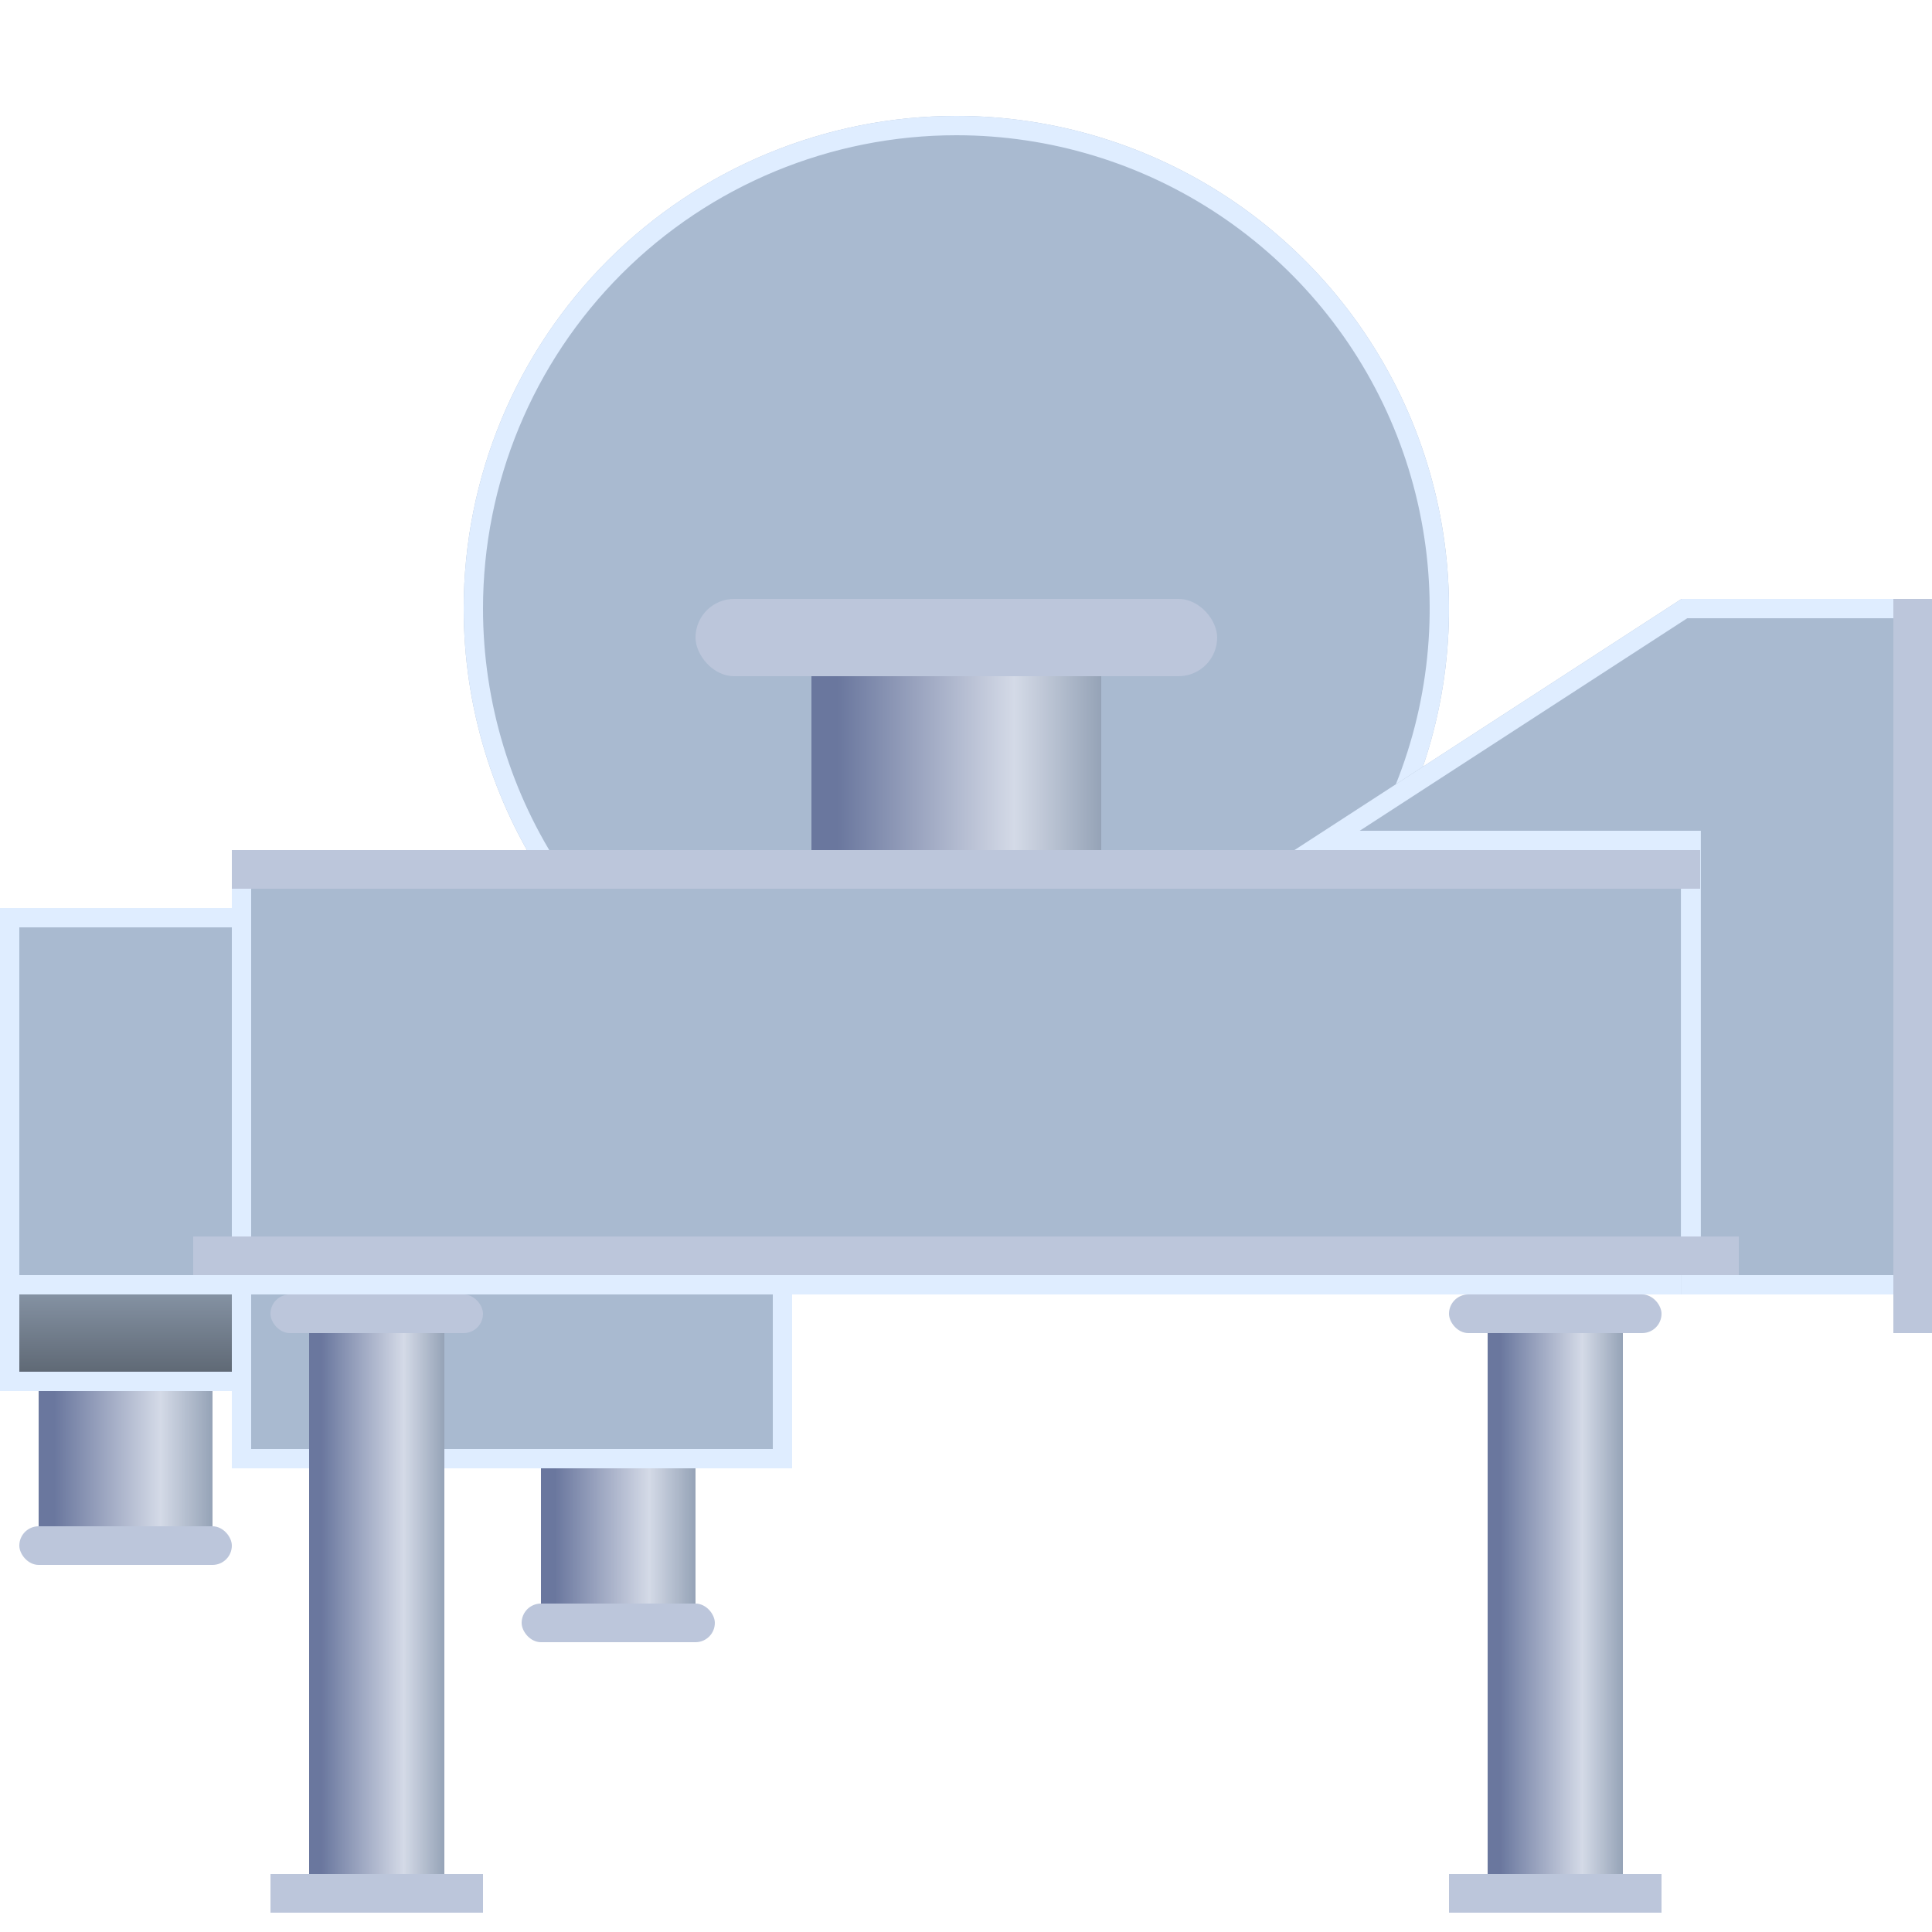 <svg width="100" height="100" viewBox="0 0 100 100" fill="none" xmlns="http://www.w3.org/2000/svg">
<g clip-path="url(#clip0_24_209)">
<path d="M2 71H11V79H2V71Z" fill="url(#paint0_linear_24_209)"/>
<path d="M28 74H36V83H28V74Z" fill="url(#paint1_linear_24_209)"/>
<g filter="url(#filter0_i_24_209)">
<path d="M12 66H41V76H12V66Z" fill="#A9BAD0"/>
</g>
<path d="M12.5 66.5H40.5V75.5H12.5V66.5Z" stroke="#DFEDFF" stroke-miterlimit="10"/>
<g filter="url(#filter1_i_24_209)">
<path d="M0 63H13V72H0V63Z" fill="url(#paint2_linear_24_209)"/>
</g>
<path d="M0.5 63.5H12.5V71.5H0.5V63.5Z" stroke="#DFEDFF" stroke-miterlimit="10"/>
<g filter="url(#filter2_i_24_209)">
<path d="M49.5 6C54.543 6 59.474 7.496 63.667 10.297C67.861 13.1 71.129 17.082 73.059 21.742C74.989 26.401 75.494 31.528 74.51 36.475C73.526 41.421 71.097 45.965 67.531 49.531C63.965 53.097 59.421 55.526 54.475 56.51C49.528 57.494 44.401 56.989 39.742 55.059C35.082 53.129 31.099 49.861 28.297 45.667C25.495 41.474 24 36.543 24 31.5C24 24.737 26.687 18.251 31.469 13.469C36.251 8.687 42.737 6 49.5 6Z" fill="#A9BAD0"/>
</g>
<path d="M49.5 6.5C54.444 6.5 59.278 7.966 63.389 10.713C67.501 13.46 70.705 17.365 72.597 21.933C74.489 26.501 74.984 31.528 74.02 36.377C73.055 41.227 70.674 45.681 67.178 49.178C63.681 52.674 59.227 55.055 54.377 56.02C49.528 56.984 44.501 56.489 39.933 54.597C35.365 52.705 31.46 49.501 28.713 45.389C25.966 41.278 24.5 36.444 24.5 31.5C24.5 24.87 27.134 18.511 31.822 13.822C36.511 9.134 42.87 6.5 49.5 6.5Z" stroke="#DFEDFF" stroke-miterlimit="10"/>
<path d="M42 31H57V67H42V31Z" fill="url(#paint3_linear_24_209)"/>
<g filter="url(#filter3_i_24_209)">
<path d="M12 44H88V67H12V44Z" fill="#A9BAD0"/>
</g>
<path d="M12.5 44.5H87.5V66.5H12.5V44.5Z" stroke="#DFEDFF" stroke-miterlimit="10"/>
<path d="M77 67H84V98H77V67Z" fill="url(#paint4_linear_24_209)"/>
<path d="M16 68H23V98H16V68Z" fill="url(#paint5_linear_24_209)"/>
<g filter="url(#filter4_d_24_209)">
<rect x="1" y="78" width="11" height="2" rx="1" fill="#BCC6DB"/>
</g>
<g filter="url(#filter5_d_24_209)">
<rect x="27" y="82" width="10" height="2" rx="1" fill="#BCC6DB"/>
</g>
<g filter="url(#filter6_d_24_209)">
<rect x="14" y="66" width="11" height="2" rx="1" fill="#BCC6DB"/>
</g>
<g filter="url(#filter7_d_24_209)">
<rect x="75" y="66" width="11" height="2" rx="1" fill="#BCC6DB"/>
</g>
<g filter="url(#filter8_i_24_209)">
<path d="M87.036 31H100V67H87.036V44H67L87.036 31Z" fill="#A9BAD0"/>
</g>
<path d="M87.036 43.5H68.689L87.184 31.5H99.5V66.5H87.536V44V43.5H87.036Z" stroke="#DFEDFF" stroke-miterlimit="10"/>
<g filter="url(#filter9_i_24_209)">
<path d="M0 47H13V67H0V47Z" fill="#A9BAD0"/>
</g>
<path d="M0.5 47.5H12.5V66.5H0.5V47.5Z" stroke="#DFEDFF" stroke-miterlimit="10"/>
<g filter="url(#filter10_d_24_209)">
<rect x="36" y="30" width="27" height="4" rx="2" fill="#BCC6DB"/>
</g>
<g filter="url(#filter11_d_24_209)">
<path d="M10 65H90V67H10V65Z" fill="#BCC6DB"/>
</g>
<g filter="url(#filter12_d_24_209)">
<path d="M14 98H25V100H14V98Z" fill="#BCC6DB"/>
</g>
<g filter="url(#filter13_d_24_209)">
<path d="M12 43H88V45H12V43Z" fill="#BCC6DB"/>
</g>
<g filter="url(#filter14_d_24_209)">
<path d="M98 30H100V68H98V30Z" fill="#BCC6DB"/>
</g>
<g filter="url(#filter15_d_24_209)">
<path d="M75 98H86V100H75V98Z" fill="#BCC6DB"/>
</g>
</g>
<defs>
<filter id="filter0_i_24_209" x="12" y="66" width="29" height="10" filterUnits="userSpaceOnUse" color-interpolation-filters="sRGB">
<feFlood flood-opacity="0" result="BackgroundImageFix"/>
<feBlend mode="normal" in="SourceGraphic" in2="BackgroundImageFix" result="shape"/>
<feColorMatrix in="SourceAlpha" type="matrix" values="0 0 0 0 0 0 0 0 0 0 0 0 0 0 0 0 0 0 127 0" result="hardAlpha"/>
<feOffset/>
<feGaussianBlur stdDeviation="3"/>
<feComposite in2="hardAlpha" operator="arithmetic" k2="-1" k3="1"/>
<feColorMatrix type="matrix" values="0 0 0 0 0.016 0 0 0 0 0.271 0 0 0 0 0.38 0 0 0 1 0"/>
<feBlend mode="normal" in2="shape" result="effect1_innerShadow_24_209"/>
</filter>
<filter id="filter1_i_24_209" x="0" y="63" width="13" height="9" filterUnits="userSpaceOnUse" color-interpolation-filters="sRGB">
<feFlood flood-opacity="0" result="BackgroundImageFix"/>
<feBlend mode="normal" in="SourceGraphic" in2="BackgroundImageFix" result="shape"/>
<feColorMatrix in="SourceAlpha" type="matrix" values="0 0 0 0 0 0 0 0 0 0 0 0 0 0 0 0 0 0 127 0" result="hardAlpha"/>
<feOffset/>
<feGaussianBlur stdDeviation="3"/>
<feComposite in2="hardAlpha" operator="arithmetic" k2="-1" k3="1"/>
<feColorMatrix type="matrix" values="0 0 0 0 0.016 0 0 0 0 0.271 0 0 0 0 0.38 0 0 0 1 0"/>
<feBlend mode="normal" in2="shape" result="effect1_innerShadow_24_209"/>
</filter>
<filter id="filter2_i_24_209" x="24" y="6" width="51" height="51" filterUnits="userSpaceOnUse" color-interpolation-filters="sRGB">
<feFlood flood-opacity="0" result="BackgroundImageFix"/>
<feBlend mode="normal" in="SourceGraphic" in2="BackgroundImageFix" result="shape"/>
<feColorMatrix in="SourceAlpha" type="matrix" values="0 0 0 0 0 0 0 0 0 0 0 0 0 0 0 0 0 0 127 0" result="hardAlpha"/>
<feOffset/>
<feGaussianBlur stdDeviation="3"/>
<feComposite in2="hardAlpha" operator="arithmetic" k2="-1" k3="1"/>
<feColorMatrix type="matrix" values="0 0 0 0 0.016 0 0 0 0 0.271 0 0 0 0 0.38 0 0 0 1 0"/>
<feBlend mode="normal" in2="shape" result="effect1_innerShadow_24_209"/>
</filter>
<filter id="filter3_i_24_209" x="12" y="44" width="76" height="23" filterUnits="userSpaceOnUse" color-interpolation-filters="sRGB">
<feFlood flood-opacity="0" result="BackgroundImageFix"/>
<feBlend mode="normal" in="SourceGraphic" in2="BackgroundImageFix" result="shape"/>
<feColorMatrix in="SourceAlpha" type="matrix" values="0 0 0 0 0 0 0 0 0 0 0 0 0 0 0 0 0 0 127 0" result="hardAlpha"/>
<feOffset/>
<feGaussianBlur stdDeviation="3"/>
<feComposite in2="hardAlpha" operator="arithmetic" k2="-1" k3="1"/>
<feColorMatrix type="matrix" values="0 0 0 0 0.016 0 0 0 0 0.271 0 0 0 0 0.38 0 0 0 1 0"/>
<feBlend mode="normal" in2="shape" result="effect1_innerShadow_24_209"/>
</filter>
<filter id="filter4_d_24_209" x="-1" y="77" width="15" height="6" filterUnits="userSpaceOnUse" color-interpolation-filters="sRGB">
<feFlood flood-opacity="0" result="BackgroundImageFix"/>
<feColorMatrix in="SourceAlpha" type="matrix" values="0 0 0 0 0 0 0 0 0 0 0 0 0 0 0 0 0 0 127 0" result="hardAlpha"/>
<feOffset dy="1"/>
<feGaussianBlur stdDeviation="1"/>
<feComposite in2="hardAlpha" operator="out"/>
<feColorMatrix type="matrix" values="0 0 0 0 0.016 0 0 0 0 0.271 0 0 0 0 0.38 0 0 0 0.55 0"/>
<feBlend mode="normal" in2="BackgroundImageFix" result="effect1_dropShadow_24_209"/>
<feBlend mode="normal" in="SourceGraphic" in2="effect1_dropShadow_24_209" result="shape"/>
</filter>
<filter id="filter5_d_24_209" x="25" y="81" width="14" height="6" filterUnits="userSpaceOnUse" color-interpolation-filters="sRGB">
<feFlood flood-opacity="0" result="BackgroundImageFix"/>
<feColorMatrix in="SourceAlpha" type="matrix" values="0 0 0 0 0 0 0 0 0 0 0 0 0 0 0 0 0 0 127 0" result="hardAlpha"/>
<feOffset dy="1"/>
<feGaussianBlur stdDeviation="1"/>
<feComposite in2="hardAlpha" operator="out"/>
<feColorMatrix type="matrix" values="0 0 0 0 0.016 0 0 0 0 0.271 0 0 0 0 0.38 0 0 0 0.55 0"/>
<feBlend mode="normal" in2="BackgroundImageFix" result="effect1_dropShadow_24_209"/>
<feBlend mode="normal" in="SourceGraphic" in2="effect1_dropShadow_24_209" result="shape"/>
</filter>
<filter id="filter6_d_24_209" x="12" y="65" width="15" height="6" filterUnits="userSpaceOnUse" color-interpolation-filters="sRGB">
<feFlood flood-opacity="0" result="BackgroundImageFix"/>
<feColorMatrix in="SourceAlpha" type="matrix" values="0 0 0 0 0 0 0 0 0 0 0 0 0 0 0 0 0 0 127 0" result="hardAlpha"/>
<feOffset dy="1"/>
<feGaussianBlur stdDeviation="1"/>
<feComposite in2="hardAlpha" operator="out"/>
<feColorMatrix type="matrix" values="0 0 0 0 0.016 0 0 0 0 0.271 0 0 0 0 0.38 0 0 0 0.55 0"/>
<feBlend mode="normal" in2="BackgroundImageFix" result="effect1_dropShadow_24_209"/>
<feBlend mode="normal" in="SourceGraphic" in2="effect1_dropShadow_24_209" result="shape"/>
</filter>
<filter id="filter7_d_24_209" x="73" y="65" width="15" height="6" filterUnits="userSpaceOnUse" color-interpolation-filters="sRGB">
<feFlood flood-opacity="0" result="BackgroundImageFix"/>
<feColorMatrix in="SourceAlpha" type="matrix" values="0 0 0 0 0 0 0 0 0 0 0 0 0 0 0 0 0 0 127 0" result="hardAlpha"/>
<feOffset dy="1"/>
<feGaussianBlur stdDeviation="1"/>
<feComposite in2="hardAlpha" operator="out"/>
<feColorMatrix type="matrix" values="0 0 0 0 0.016 0 0 0 0 0.271 0 0 0 0 0.38 0 0 0 0.55 0"/>
<feBlend mode="normal" in2="BackgroundImageFix" result="effect1_dropShadow_24_209"/>
<feBlend mode="normal" in="SourceGraphic" in2="effect1_dropShadow_24_209" result="shape"/>
</filter>
<filter id="filter8_i_24_209" x="67" y="31" width="33" height="36" filterUnits="userSpaceOnUse" color-interpolation-filters="sRGB">
<feFlood flood-opacity="0" result="BackgroundImageFix"/>
<feBlend mode="normal" in="SourceGraphic" in2="BackgroundImageFix" result="shape"/>
<feColorMatrix in="SourceAlpha" type="matrix" values="0 0 0 0 0 0 0 0 0 0 0 0 0 0 0 0 0 0 127 0" result="hardAlpha"/>
<feOffset/>
<feGaussianBlur stdDeviation="3"/>
<feComposite in2="hardAlpha" operator="arithmetic" k2="-1" k3="1"/>
<feColorMatrix type="matrix" values="0 0 0 0 0.016 0 0 0 0 0.271 0 0 0 0 0.38 0 0 0 1 0"/>
<feBlend mode="normal" in2="shape" result="effect1_innerShadow_24_209"/>
</filter>
<filter id="filter9_i_24_209" x="0" y="47" width="13" height="20" filterUnits="userSpaceOnUse" color-interpolation-filters="sRGB">
<feFlood flood-opacity="0" result="BackgroundImageFix"/>
<feBlend mode="normal" in="SourceGraphic" in2="BackgroundImageFix" result="shape"/>
<feColorMatrix in="SourceAlpha" type="matrix" values="0 0 0 0 0 0 0 0 0 0 0 0 0 0 0 0 0 0 127 0" result="hardAlpha"/>
<feOffset/>
<feGaussianBlur stdDeviation="3"/>
<feComposite in2="hardAlpha" operator="arithmetic" k2="-1" k3="1"/>
<feColorMatrix type="matrix" values="0 0 0 0 0.016 0 0 0 0 0.271 0 0 0 0 0.38 0 0 0 1 0"/>
<feBlend mode="normal" in2="shape" result="effect1_innerShadow_24_209"/>
</filter>
<filter id="filter10_d_24_209" x="34" y="29" width="31" height="8" filterUnits="userSpaceOnUse" color-interpolation-filters="sRGB">
<feFlood flood-opacity="0" result="BackgroundImageFix"/>
<feColorMatrix in="SourceAlpha" type="matrix" values="0 0 0 0 0 0 0 0 0 0 0 0 0 0 0 0 0 0 127 0" result="hardAlpha"/>
<feOffset dy="1"/>
<feGaussianBlur stdDeviation="1"/>
<feComposite in2="hardAlpha" operator="out"/>
<feColorMatrix type="matrix" values="0 0 0 0 0.016 0 0 0 0 0.271 0 0 0 0 0.38 0 0 0 0.55 0"/>
<feBlend mode="normal" in2="BackgroundImageFix" result="effect1_dropShadow_24_209"/>
<feBlend mode="normal" in="SourceGraphic" in2="effect1_dropShadow_24_209" result="shape"/>
</filter>
<filter id="filter11_d_24_209" x="8" y="62" width="84" height="6" filterUnits="userSpaceOnUse" color-interpolation-filters="sRGB">
<feFlood flood-opacity="0" result="BackgroundImageFix"/>
<feColorMatrix in="SourceAlpha" type="matrix" values="0 0 0 0 0 0 0 0 0 0 0 0 0 0 0 0 0 0 127 0" result="hardAlpha"/>
<feOffset dy="-1"/>
<feGaussianBlur stdDeviation="1"/>
<feComposite in2="hardAlpha" operator="out"/>
<feColorMatrix type="matrix" values="0 0 0 0 0.016 0 0 0 0 0.271 0 0 0 0 0.38 0 0 0 0.55 0"/>
<feBlend mode="normal" in2="BackgroundImageFix" result="effect1_dropShadow_24_209"/>
<feBlend mode="normal" in="SourceGraphic" in2="effect1_dropShadow_24_209" result="shape"/>
</filter>
<filter id="filter12_d_24_209" x="12" y="95" width="15" height="6" filterUnits="userSpaceOnUse" color-interpolation-filters="sRGB">
<feFlood flood-opacity="0" result="BackgroundImageFix"/>
<feColorMatrix in="SourceAlpha" type="matrix" values="0 0 0 0 0 0 0 0 0 0 0 0 0 0 0 0 0 0 127 0" result="hardAlpha"/>
<feOffset dy="-1"/>
<feGaussianBlur stdDeviation="1"/>
<feComposite in2="hardAlpha" operator="out"/>
<feColorMatrix type="matrix" values="0 0 0 0 0.016 0 0 0 0 0.271 0 0 0 0 0.38 0 0 0 0.55 0"/>
<feBlend mode="normal" in2="BackgroundImageFix" result="effect1_dropShadow_24_209"/>
<feBlend mode="normal" in="SourceGraphic" in2="effect1_dropShadow_24_209" result="shape"/>
</filter>
<filter id="filter13_d_24_209" x="10" y="42" width="80" height="6" filterUnits="userSpaceOnUse" color-interpolation-filters="sRGB">
<feFlood flood-opacity="0" result="BackgroundImageFix"/>
<feColorMatrix in="SourceAlpha" type="matrix" values="0 0 0 0 0 0 0 0 0 0 0 0 0 0 0 0 0 0 127 0" result="hardAlpha"/>
<feOffset dy="1"/>
<feGaussianBlur stdDeviation="1"/>
<feComposite in2="hardAlpha" operator="out"/>
<feColorMatrix type="matrix" values="0 0 0 0 0.016 0 0 0 0 0.271 0 0 0 0 0.38 0 0 0 0.55 0"/>
<feBlend mode="normal" in2="BackgroundImageFix" result="effect1_dropShadow_24_209"/>
<feBlend mode="normal" in="SourceGraphic" in2="effect1_dropShadow_24_209" result="shape"/>
</filter>
<filter id="filter14_d_24_209" x="96" y="29" width="6" height="42" filterUnits="userSpaceOnUse" color-interpolation-filters="sRGB">
<feFlood flood-opacity="0" result="BackgroundImageFix"/>
<feColorMatrix in="SourceAlpha" type="matrix" values="0 0 0 0 0 0 0 0 0 0 0 0 0 0 0 0 0 0 127 0" result="hardAlpha"/>
<feOffset dy="1"/>
<feGaussianBlur stdDeviation="1"/>
<feComposite in2="hardAlpha" operator="out"/>
<feColorMatrix type="matrix" values="0 0 0 0 0.016 0 0 0 0 0.271 0 0 0 0 0.38 0 0 0 0.55 0"/>
<feBlend mode="normal" in2="BackgroundImageFix" result="effect1_dropShadow_24_209"/>
<feBlend mode="normal" in="SourceGraphic" in2="effect1_dropShadow_24_209" result="shape"/>
</filter>
<filter id="filter15_d_24_209" x="73" y="95" width="15" height="6" filterUnits="userSpaceOnUse" color-interpolation-filters="sRGB">
<feFlood flood-opacity="0" result="BackgroundImageFix"/>
<feColorMatrix in="SourceAlpha" type="matrix" values="0 0 0 0 0 0 0 0 0 0 0 0 0 0 0 0 0 0 127 0" result="hardAlpha"/>
<feOffset dy="-1"/>
<feGaussianBlur stdDeviation="1"/>
<feComposite in2="hardAlpha" operator="out"/>
<feColorMatrix type="matrix" values="0 0 0 0 0.016 0 0 0 0 0.271 0 0 0 0 0.38 0 0 0 0.55 0"/>
<feBlend mode="normal" in2="BackgroundImageFix" result="effect1_dropShadow_24_209"/>
<feBlend mode="normal" in="SourceGraphic" in2="effect1_dropShadow_24_209" result="shape"/>
</filter>
<linearGradient id="paint0_linear_24_209" x1="1.647" y1="75.393" x2="11.435" y2="75.393" gradientUnits="userSpaceOnUse">
<stop offset="0.12" stop-color="#6A779E"/>
<stop offset="0.68" stop-color="#D4DAE7"/>
<stop offset="1" stop-color="#8B9AAF"/>
</linearGradient>
<linearGradient id="paint1_linear_24_209" x1="27.687" y1="78.942" x2="36.387" y2="78.942" gradientUnits="userSpaceOnUse">
<stop offset="0.12" stop-color="#6A779E"/>
<stop offset="0.68" stop-color="#D4DAE7"/>
<stop offset="1" stop-color="#8B9AAF"/>
</linearGradient>
<linearGradient id="paint2_linear_24_209" x1="6.5" y1="63" x2="6.5" y2="72" gradientUnits="userSpaceOnUse">
<stop stop-color="#A9BAD0"/>
<stop offset="1" stop-color="#565F6A"/>
</linearGradient>
<linearGradient id="paint3_linear_24_209" x1="41.413" y1="50.769" x2="57.725" y2="50.769" gradientUnits="userSpaceOnUse">
<stop offset="0.12" stop-color="#6A779E"/>
<stop offset="0.68" stop-color="#D4DAE7"/>
<stop offset="1" stop-color="#8B9AAF"/>
</linearGradient>
<linearGradient id="paint4_linear_24_209" x1="76.726" y1="84.023" x2="84.338" y2="84.023" gradientUnits="userSpaceOnUse">
<stop offset="0.12" stop-color="#6A779E"/>
<stop offset="0.68" stop-color="#D4DAE7"/>
<stop offset="1" stop-color="#8B9AAF"/>
</linearGradient>
<linearGradient id="paint5_linear_24_209" x1="15.726" y1="84.474" x2="23.338" y2="84.474" gradientUnits="userSpaceOnUse">
<stop offset="0.12" stop-color="#6A779E"/>
<stop offset="0.68" stop-color="#D4DAE7"/>
<stop offset="1" stop-color="#8B9AAF"/>
</linearGradient>
<clipPath id="clip0_24_209">
<rect width="100" height="100" fill="white"/>
</clipPath>
</defs>
</svg>
